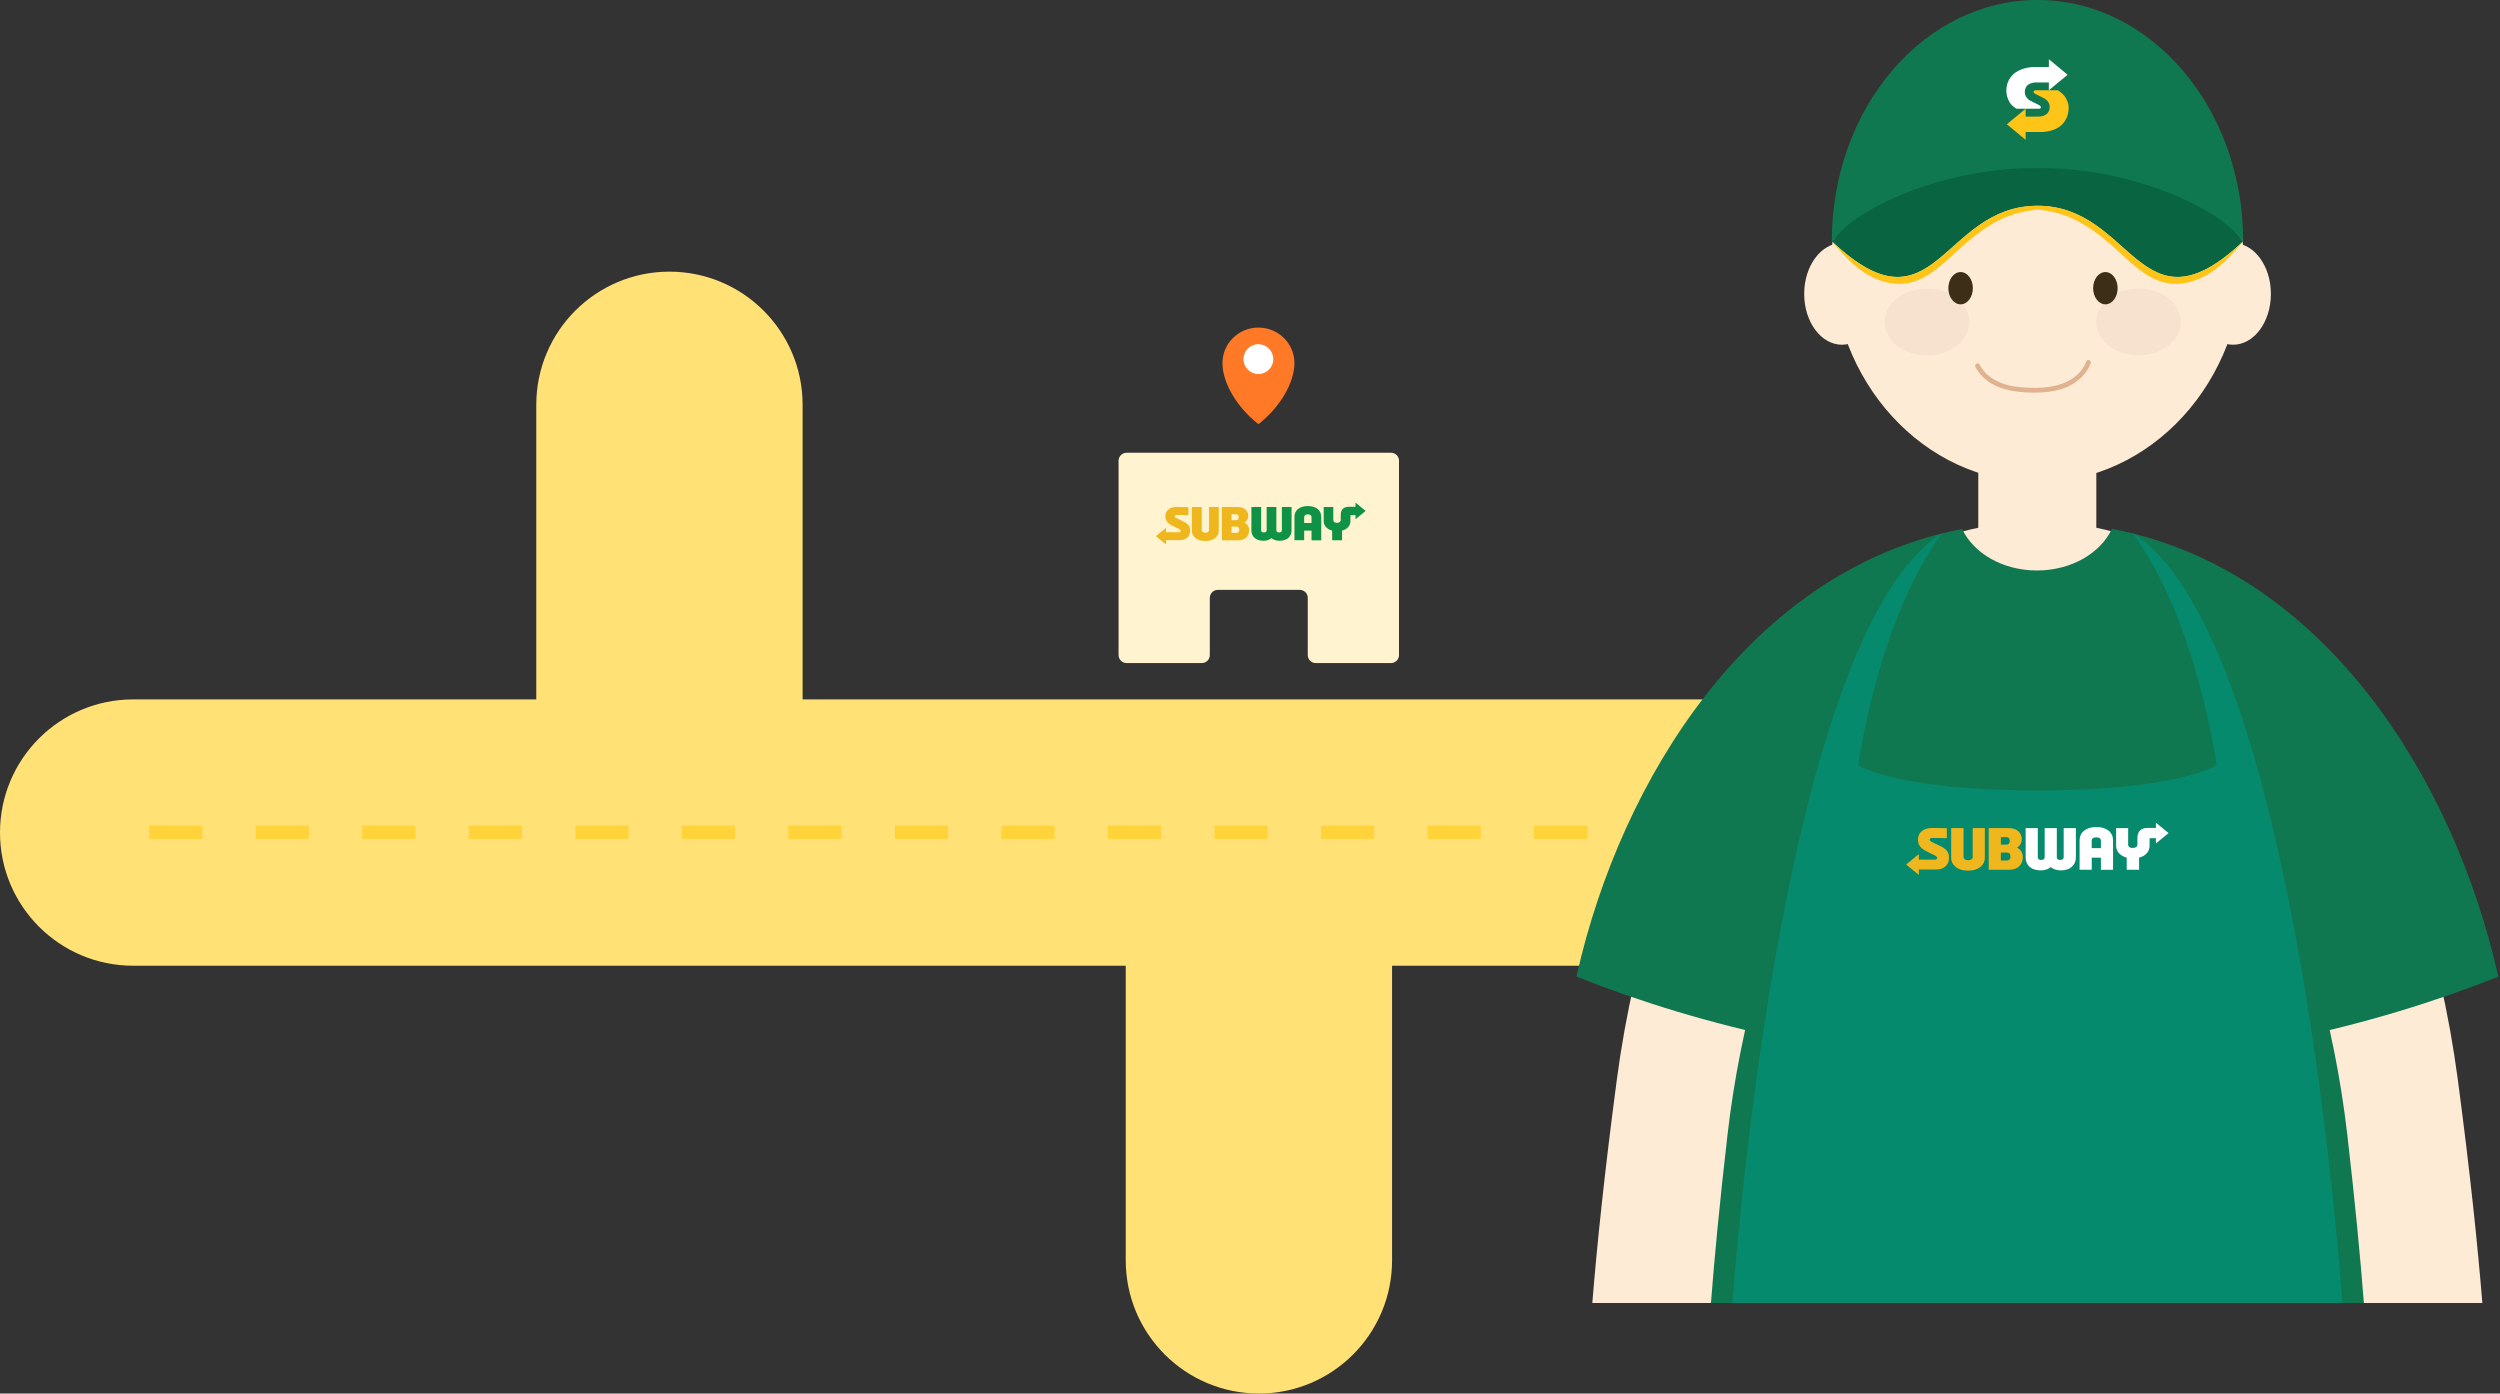 <svg width="897" height="500" viewBox="0 0 897 500" fill="none" xmlns="http://www.w3.org/2000/svg">
<rect x="0" y="0" width="897" height="500" fill="#333333" stroke="none"/>
<path d="M451.695 499.99C425.312 499.99 403.916 478.595 403.916 452.211V346.504H47.779C21.395 346.504 0 325.109 0 298.725C0 272.341 21.395 250.946 47.779 250.946H192.417V145.249C192.417 118.865 213.812 97.469 240.196 97.469C266.58 97.469 287.975 118.865 287.975 145.249V250.955H636.869C663.252 250.955 684.648 272.351 684.648 298.735C684.648 325.118 663.252 346.514 636.869 346.514H499.475V452.221C499.475 478.604 478.079 500 451.695 500V499.99Z" fill="#FFE176"/>
<g clip-path="url(#clip0_763_1120)">
<path d="M72.612 296.233H53.5V301.011H72.612V296.233Z" fill="#FFD339"/>
<path d="M110.834 296.233H91.723V301.011H110.834V296.233Z" fill="#FFD339"/>
<path d="M149.059 296.233H129.947V301.011H149.059V296.233Z" fill="#FFD339"/>
<path d="M187.282 296.233H168.17V301.011H187.282V296.233Z" fill="#FFD339"/>
<path d="M225.506 296.233H206.395V301.011H225.506V296.233Z" fill="#FFD339"/>
<path d="M263.729 296.233H244.617V301.011H263.729V296.233Z" fill="#FFD339"/>
<path d="M301.952 296.233H282.84V301.011H301.952V296.233Z" fill="#FFD339"/>
<path d="M340.176 296.233H321.064V301.011H340.176V296.233Z" fill="#FFD339"/>
<path d="M378.399 296.233H359.287V301.011H378.399V296.233Z" fill="#FFD339"/>
<path d="M416.621 296.233H397.51V301.011H416.621V296.233Z" fill="#FFD339"/>
<path d="M454.846 296.233H435.734V301.011H454.846V296.233Z" fill="#FFD339"/>
<path d="M493.069 296.233H473.957V301.011H493.069V296.233Z" fill="#FFD339"/>
<path d="M531.291 296.233H512.18V301.011H531.291V296.233Z" fill="#FFD339"/>
<path d="M569.516 296.233H550.404V301.011H569.516V296.233Z" fill="#FFD339"/>
<path d="M607.739 296.233H588.627V301.011H607.739V296.233Z" fill="#FFD339"/>
<path d="M645.963 296.233H626.852V301.011H645.963V296.233Z" fill="#FFD339"/>
<path d="M684.186 296.233H665.074V301.011H684.186V296.233Z" fill="#FFD339"/>
</g>
<path d="M890.662 467.511C889.066 447.75 886.371 421.232 881.803 386.917C869.553 294.799 820.417 187.324 731.031 187.258H730.955C641.579 187.315 592.433 294.789 580.183 386.917C575.615 421.242 572.92 447.759 571.324 467.511H890.662Z" fill="#FDEBD6"/>
<path d="M752.158 127.304H709.807V195.246H752.158V127.304Z" fill="#FDEBD6"/>
<path d="M731.071 382.198C793.739 382.198 851.255 368.399 896.387 350.424C896.311 350.08 896.235 349.736 896.158 349.392C880.391 279.969 834.083 204.296 757.761 189.752C753.671 198.477 743.179 204.688 730.871 204.688C718.563 204.688 708.109 198.496 704 189.8C627.83 204.468 581.608 280.055 565.86 349.392C565.784 349.736 565.707 350.071 565.631 350.405C610.801 368.389 668.385 382.198 731.081 382.198H731.071Z" fill="#107850"/>
<path d="M848.158 467.509C846.944 451.771 845.062 431.742 842.176 406.829C833.146 329.007 796.929 238.216 731.051 238.169H730.994C665.116 238.216 628.899 329.007 619.869 406.829C616.983 431.732 615.1 451.771 613.887 467.509H848.148H848.158Z" fill="#107850"/>
<path d="M765.229 191.271C788.335 222.681 795.32 274.541 795.32 274.541C795.32 274.541 782.076 283.609 731.114 283.609H730.942C679.981 283.609 666.736 274.541 666.736 274.541C666.736 274.541 673.712 222.681 696.828 191.271C637.668 228.749 621.633 467.512 621.633 467.512H840.424C840.424 467.512 824.389 228.749 765.229 191.271Z" fill="#068A6D"/>
<path d="M699.305 307.723C699.305 310.036 697.967 311.45 695.855 311.88C695.263 311.995 694.288 311.995 693.619 311.995L688.478 311.956V313.915L683.93 310.188L688.478 306.462V308.421L694.25 308.459C694.795 308.459 695.034 308.144 695.034 307.828C695.034 307.245 694.489 307.045 692.836 306.261C690.208 305 688.163 304.101 688.163 301.235C688.163 298.999 689.768 297.47 692.129 297.154C692.597 297.078 693.505 297.078 694.049 297.078C695.225 297.078 698.521 297.154 698.521 297.154V300.728L693.103 300.652C692.635 300.652 692.396 300.967 692.396 301.282C692.396 301.751 692.788 301.942 694.317 302.658C697.537 304.149 699.305 304.971 699.305 307.723ZM707.819 307.436C707.819 308.096 707.227 308.65 706.166 308.65C705.019 308.65 704.513 308.105 704.513 307.436V297.116H700.079V307.79C700.079 310.141 702.038 312.377 706.118 312.377C710.199 312.377 712.158 310.179 712.158 307.79V297.116H707.8V307.436H707.81H707.819ZM725.794 307.513C725.794 310.456 723.797 312.061 720.892 312.061H713.553V297.107H720.615C723.797 297.107 725.402 298.874 725.402 301.187C725.402 302.362 724.857 303.385 723.749 304.13C725.048 304.837 725.784 305.936 725.784 307.503L725.794 307.513ZM717.91 303.041H719.946C720.729 303.041 721.092 302.496 721.092 301.703C721.092 300.91 720.739 300.365 719.946 300.365H717.91V303.031V303.041ZM721.36 307.312C721.36 306.414 720.93 305.898 720.146 305.898H717.91V308.726H720.146C720.968 308.726 721.36 308.182 721.36 307.312Z" fill="#EFB71D"/>
<path d="M740.47 297.139H744.827V307.66C744.827 310.097 743.097 312.294 739.447 312.294C737.88 312.294 736.657 311.826 735.797 311.119C734.937 311.826 733.761 312.294 732.299 312.294C728.41 312.294 726.805 310.097 726.805 307.66V297.139H731.162V307.574C731.162 308.004 731.401 308.558 732.376 308.558C733.35 308.558 733.628 308.052 733.628 307.574V297.139H737.985V307.574C737.985 308.004 738.224 308.558 739.199 308.558C740.173 308.558 740.45 308.052 740.45 307.574V297.139H740.47ZM763.585 303.025V297.139H759.266V303.417C759.266 305.5 760.68 307.067 763.069 307.736V312.056H767.503V307.736C769.94 307.077 771.268 305.5 771.268 303.417V301.105C771.268 300.866 771.383 300.751 771.622 300.751H773.542V302.634L778.091 298.907L773.542 295.18V297.062H770.523C767.971 297.062 766.911 298.553 766.911 300.675V303.025C766.911 303.57 766.519 304.239 765.219 304.239C763.92 304.239 763.566 303.58 763.566 303.025H763.576H763.585ZM758.167 301.42V312.094H753.81V307.736H750.513V312.056H746.155V301.429C746.155 298.763 748.353 296.728 752.156 296.728C755.96 296.728 758.157 298.725 758.157 301.429V301.42H758.167ZM753.81 304.315V301.649C753.81 300.942 753.303 300.436 752.156 300.436C751.01 300.436 750.503 300.942 750.503 301.649V304.315H753.81Z" fill="white"/>
<path d="M660.894 123.69C668.377 123.69 674.444 115.523 674.444 105.448C674.444 95.373 668.377 87.206 660.894 87.206C653.41 87.206 647.344 95.373 647.344 105.448C647.344 115.523 653.41 123.69 660.894 123.69Z" fill="#FDEBD6"/>
<path d="M801.249 123.69C808.733 123.69 814.8 115.523 814.8 105.448C814.8 95.373 808.733 87.206 801.249 87.206C793.766 87.206 787.699 95.373 787.699 105.448C787.699 115.523 793.766 123.69 801.249 123.69Z" fill="#FDEBD6"/>
<path d="M731.091 173.045C771.849 173.045 804.891 136.915 804.891 92.346C804.891 47.777 771.849 11.646 731.091 11.646C690.332 11.646 657.291 47.777 657.291 92.346C657.291 136.915 690.332 173.045 731.091 173.045Z" fill="#FDEBD6"/>
<path d="M691.434 127.499C699.82 127.499 706.618 122.134 706.618 115.516C706.618 108.898 699.82 103.533 691.434 103.533C683.048 103.533 676.25 108.898 676.25 115.516C676.25 122.134 683.048 127.499 691.434 127.499Z" fill="#F7E2CF"/>
<path d="M767.323 127.499C775.709 127.499 782.507 122.134 782.507 115.516C782.507 108.898 775.709 103.533 767.323 103.533C758.937 103.533 752.139 108.898 752.139 115.516C752.139 122.134 758.937 127.499 767.323 127.499Z" fill="#F7E2CF"/>
<path d="M703.466 109.194C705.894 109.194 707.862 106.602 707.862 103.404C707.862 100.205 705.894 97.613 703.466 97.613C701.038 97.613 699.07 100.205 699.07 103.404C699.07 106.602 701.038 109.194 703.466 109.194Z" fill="#3D2E17"/>
<path d="M755.413 109.194C757.841 109.194 759.809 106.602 759.809 103.404C759.809 100.205 757.841 97.613 755.413 97.613C752.986 97.613 751.018 100.205 751.018 103.404C751.018 106.602 752.986 109.194 755.413 109.194Z" fill="#3D2E17"/>
<path d="M708.767 131.666C710.114 134.294 712.36 136.387 714.92 137.82C717.854 139.474 721.17 140.248 724.495 140.601C727.897 140.964 731.423 141.022 734.825 140.601C738.036 140.2 741.218 139.34 743.98 137.61C746.741 135.881 749.025 133.367 750.162 130.262C750.325 129.822 749.981 129.316 749.56 129.201C749.083 129.067 748.662 129.364 748.5 129.803C747.621 132.211 745.853 134.247 743.76 135.69C741.323 137.371 738.514 138.308 735.609 138.766C732.427 139.273 729.13 139.244 725.929 139.015C722.814 138.795 719.631 138.231 716.793 136.865C713.955 135.498 711.662 133.539 710.257 130.806C709.751 129.822 708.27 130.692 708.767 131.676V131.666Z" fill="#E0B290"/>
<path d="M731.056 0C690.3 0 657.256 38.768 657.256 86.585C667.137 74.192 700.095 61.807 731.056 61.807C762.017 61.807 794.975 74.201 804.856 86.585C804.856 38.768 771.821 0 731.056 0Z" fill="#107850"/>
<path d="M723.546 39.017H731.612C731.612 39.017 732.261 39.008 732.261 38.463C732.261 37.976 731.583 37.699 731.583 37.699L728.793 36.285C728.793 36.285 726.499 35.386 726.499 33.055C726.499 29.357 730.627 29.586 730.627 29.586H735.128V32.395L741.855 26.824L735.138 21.253V24.063H729.261C729.261 24.063 724.798 24.215 722.237 26.786C720.766 28.258 719.877 30.102 719.877 32.567C719.877 34.001 720.307 35.425 721.014 36.648C721.903 38.186 723.556 39.017 723.556 39.017H723.546Z" fill="white"/>
<path d="M738.377 32.398H730.312C730.312 32.398 729.662 32.407 729.662 32.952C729.662 33.439 730.341 33.716 730.341 33.716L733.131 35.13C733.131 35.13 735.425 36.029 735.425 38.36C735.425 42.058 731.296 41.829 731.296 41.829H726.796V39.02L720.068 44.591L726.786 50.162V47.352H732.663C732.663 47.352 737.135 47.41 739.858 44.686C741.33 43.215 742.238 41.122 742.238 38.657C742.238 37.223 741.808 36.22 741.101 34.997C740.212 33.458 738.358 32.407 738.358 32.407L738.377 32.398Z" fill="#FFC418"/>
<path d="M804.856 86.588C795.137 73.448 763.039 60.338 732.89 60.338C732.279 60.338 731.667 60.338 731.056 60.357C730.444 60.347 729.833 60.338 729.221 60.338C699.072 60.338 666.974 73.448 657.256 86.588C657.256 86.588 657.256 86.597 657.265 86.607C657.275 86.616 657.294 86.635 657.304 86.654C694.227 121.466 696.607 73.936 731.008 73.85H731.094C765.495 73.936 767.874 121.466 804.798 86.654C804.798 86.654 804.827 86.626 804.836 86.607C804.836 86.607 804.836 86.597 804.846 86.588H804.856Z" fill="#086441"/>
<path d="M731.109 73.801H731.023C696.622 73.887 694.242 121.418 657.318 86.606C660.739 90.782 664.399 94.862 668.929 97.815C673.449 100.768 678.962 102.517 684.285 101.628C691.261 100.462 696.679 95.149 701.887 90.362C706.837 85.813 712.092 81.465 718.17 78.579C722.117 76.697 726.302 75.76 730.583 75.216C730.908 75.177 731.233 75.177 731.558 75.216C735.848 75.76 740.034 76.706 743.971 78.579C750.048 81.475 755.304 85.813 760.254 90.362C765.462 95.149 770.88 100.462 777.856 101.628C783.178 102.517 788.692 100.768 793.212 97.815C797.732 94.862 801.392 90.782 804.822 86.606C767.899 121.418 765.519 73.878 731.118 73.801H731.109Z" fill="#FFC418"/>
<path d="M451.529 117.535C458.657 117.535 464.44 123.24 464.44 130.276C464.44 137.312 459.283 146.148 451.529 152.194C443.774 146.148 438.617 137.312 438.617 130.276C438.617 123.24 444.396 117.535 451.529 117.535Z" fill="#FF7926"/>
<path d="M451.511 134.207C454.466 134.207 456.861 131.812 456.861 128.857C456.861 125.902 454.466 123.506 451.511 123.506C448.556 123.506 446.16 125.902 446.16 128.857C446.16 131.812 448.556 134.207 451.511 134.207Z" fill="white"/>
<g clip-path="url(#clip1_763_1120)">
<path d="M401.342 165.333V235.024C401.342 236.62 402.632 237.91 404.228 237.91H431.194C432.79 237.91 434.08 236.62 434.08 235.024V214.526C434.08 212.931 435.37 211.641 436.966 211.641H466.341C467.937 211.641 469.227 212.931 469.227 214.526V235.024C469.227 236.62 470.517 237.91 472.112 237.91H499.089C500.684 237.91 501.974 236.62 501.974 235.024V165.333C501.974 163.737 500.684 162.447 499.089 162.447H404.228C402.632 162.447 401.342 163.737 401.342 165.333Z" fill="#FFF4CF"/>
<path d="M427.019 190.388C427.019 192.242 425.949 193.37 424.257 193.714C423.789 193.809 423.006 193.809 422.47 193.809L418.361 193.781V195.348L414.721 192.366L418.361 189.385V190.952L422.977 190.981C423.417 190.981 423.608 190.732 423.608 190.484C423.608 190.016 423.168 189.853 421.849 189.232C419.747 188.229 418.123 187.502 418.123 185.219C418.123 183.432 419.413 182.208 421.295 181.96C421.668 181.893 422.394 181.893 422.834 181.893C423.78 181.893 426.408 181.96 426.408 181.96V184.817L422.079 184.75C421.706 184.75 421.515 184.999 421.515 185.247C421.515 185.62 421.83 185.782 423.053 186.346C425.624 187.541 427.038 188.2 427.038 190.388H427.019ZM433.823 190.159C433.823 190.694 433.355 191.134 432.504 191.134C431.587 191.134 431.185 190.694 431.185 190.159V181.903H427.64V190.436C427.64 192.318 429.207 194.105 432.466 194.105C435.724 194.105 437.292 192.347 437.292 190.436V181.903H433.804V190.159H433.813H433.823ZM448.185 190.226C448.185 192.577 446.589 193.867 444.267 193.867H438.4V181.912H444.048C446.589 181.912 447.879 183.326 447.879 185.171C447.879 186.117 447.44 186.929 446.561 187.521C447.593 188.085 448.185 188.964 448.185 190.216V190.226ZM441.878 186.652H443.503C444.134 186.652 444.42 186.212 444.42 185.582C444.42 184.951 444.134 184.511 443.503 184.511H441.878V186.642V186.652ZM444.64 190.073C444.64 189.356 444.296 188.945 443.665 188.945H441.878V191.2H443.665C444.325 191.2 444.64 190.761 444.64 190.073Z" fill="#EFB71D"/>
<path d="M459.921 181.922H463.408V190.331C463.408 192.271 462.032 194.029 459.108 194.029C457.857 194.029 456.882 193.656 456.194 193.083C455.506 193.647 454.569 194.029 453.404 194.029C450.298 194.029 449.008 192.271 449.008 190.331V181.922H452.496V190.264C452.496 190.608 452.687 191.048 453.47 191.048C454.254 191.048 454.474 190.637 454.474 190.264V181.922H457.962V190.264C457.962 190.608 458.153 191.048 458.936 191.048C459.72 191.048 459.94 190.637 459.94 190.264V181.922H459.921ZM478.392 186.623V181.922H474.942V186.939C474.942 188.601 476.07 189.853 477.981 190.388V193.838H481.526V190.388C483.466 189.853 484.536 188.601 484.536 186.939V185.085C484.536 184.894 484.632 184.798 484.823 184.798H486.362V186.298L490.002 183.317L486.362 180.335V181.836H483.944C481.899 181.836 481.058 183.03 481.058 184.722V186.604C481.058 187.044 480.743 187.579 479.711 187.579C478.679 187.579 478.392 187.044 478.392 186.604H478.402L478.392 186.623ZM474.063 185.333V193.867H470.575V190.379H467.938V193.828H464.45V185.333C464.45 183.202 466.208 181.568 469.247 181.568C472.286 181.568 474.044 183.164 474.044 185.333H474.063ZM470.575 187.655V185.524C470.575 184.96 470.164 184.55 469.257 184.55C468.349 184.55 467.938 184.96 467.938 185.524V187.655H470.575Z" fill="#109246"/>
</g>
<defs>
<clipPath id="clip0_763_1120">
<rect width="630.686" height="4.778" fill="white" transform="translate(53.5 296.233)"/>
</clipPath>
<clipPath id="clip1_763_1120">
<rect width="100.614" height="75.463" fill="white" transform="translate(401.342 162.447)"/>
</clipPath>
</defs>
</svg>

